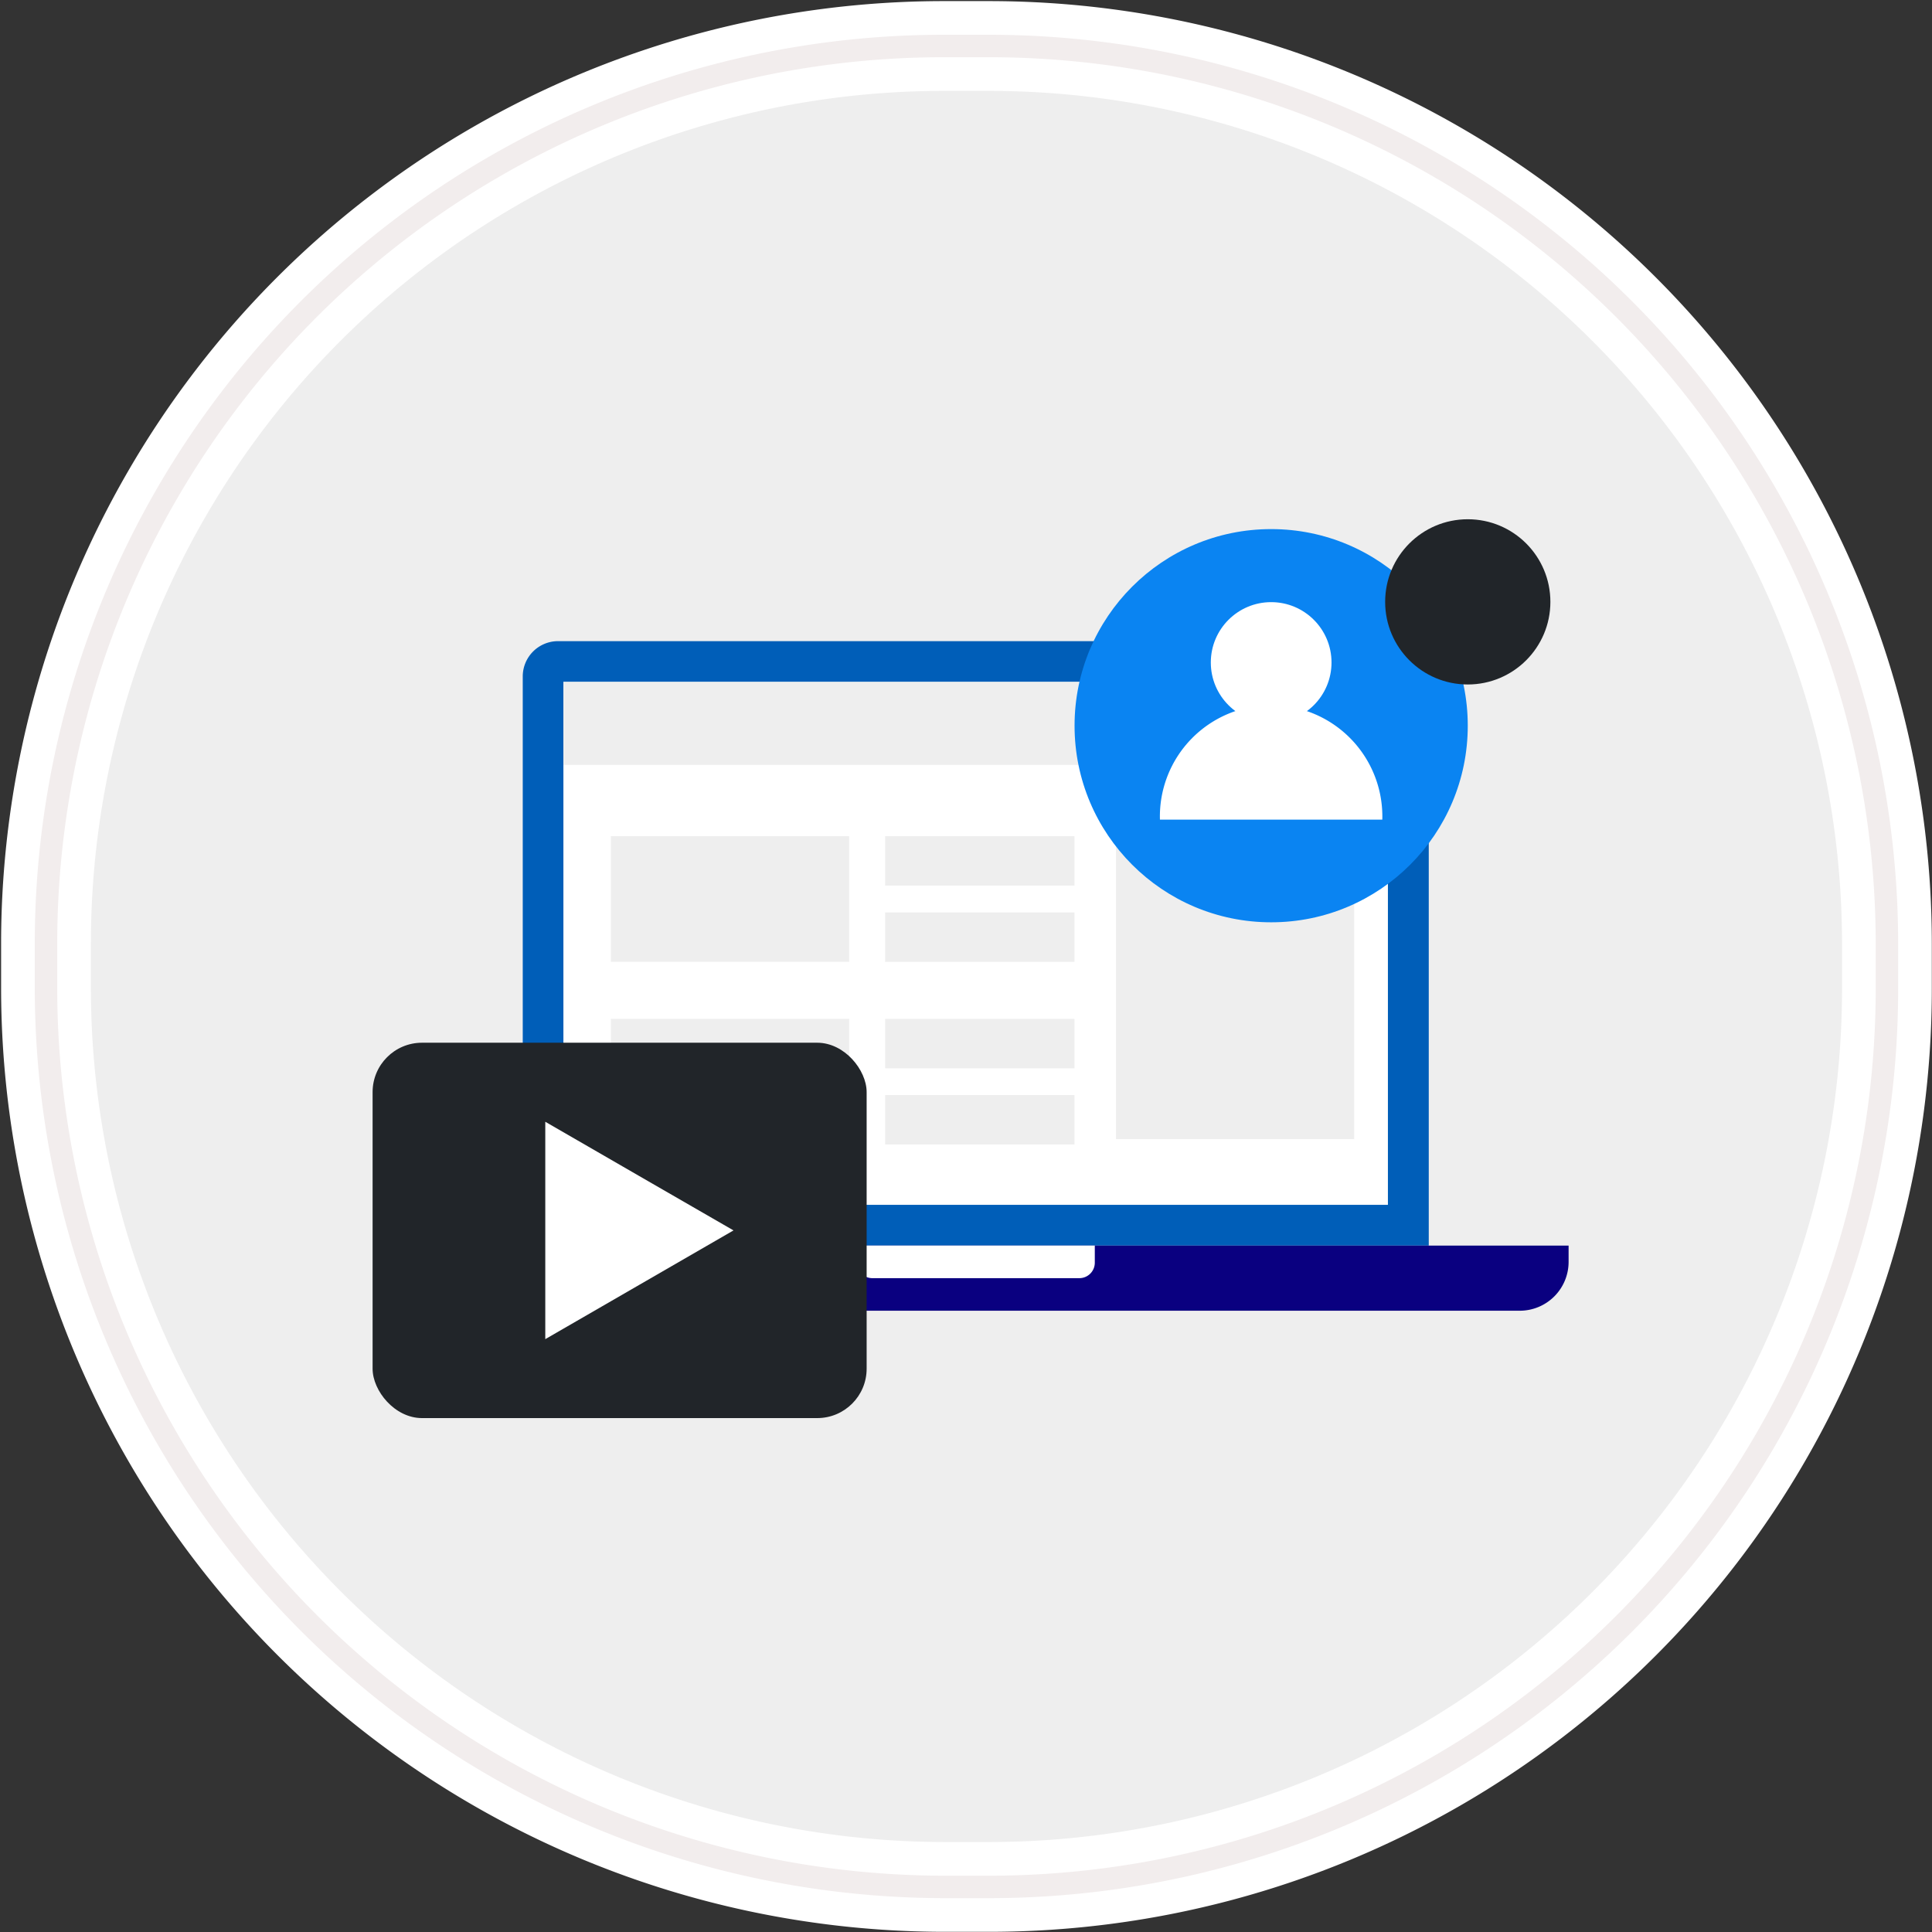 <svg id="Layer_1" data-name="Layer 1" xmlns="http://www.w3.org/2000/svg" viewBox="0 0 210 210"><rect x="0" y="0" width="210" height="210" fill="#333333" stroke="none"/><defs><style>.cls-1,.cls-5{fill:#eee;}.cls-1{stroke:#fff;stroke-width:9.76px;}.cls-2{fill:none;stroke:#f2eded;stroke-width:2.44px;}.cls-3{fill:#005eb8;}.cls-4{fill:#fff;}.cls-6{fill:#0a0080;}.cls-7{fill:#0a84f2;}.cls-8{fill:#212529;}</style></defs><title>-</title><g id="Rectangle-290"><path id="path-1" class="cls-1" d="M102.6,5h4.9a97.6,97.6,0,0,1,97.6,97.6v4.9a97.6,97.6,0,0,1-97.6,97.6h-4.9A97.75,97.75,0,0,1,5,107.4v-4.9A97.58,97.58,0,0,1,102.6,5Z"/><path id="path-1-2" data-name="path-1" class="cls-2" d="M102.6,5h4.9a97.6,97.6,0,0,1,97.6,97.6v4.9a97.6,97.6,0,0,1-97.6,97.6h-4.9A97.75,97.75,0,0,1,5,107.4v-4.9A97.58,97.58,0,0,1,102.6,5Z"/></g><path class="cls-3" d="M60.66,69.69h90.8a3.84,3.84,0,0,1,3.84,3.84v61.86a0,0,0,0,1,0,0H56.82a0,0,0,0,1,0,0V73.53A3.84,3.84,0,0,1,60.66,69.69Z"/><rect class="cls-4" x="77.64" y="57.73" width="56.84" height="89.62" transform="translate(208.59 -3.52) rotate(90)"/><rect class="cls-5" x="101.55" y="33.82" width="9.02" height="89.62" transform="translate(184.68 -27.43) rotate(90)"/><path class="cls-6" d="M41.61,135.39H170.5a0,0,0,0,1,0,0v1.77a5.31,5.31,0,0,1-5.31,5.31H46.93a5.31,5.31,0,0,1-5.31-5.31v-1.77A0,0,0,0,1,41.61,135.39Z"/><path class="cls-4" d="M93.14,135.39H119a0,0,0,0,1,0,0v1.86a1.68,1.68,0,0,1-1.68,1.68H94.82a1.68,1.68,0,0,1-1.68-1.68v-1.86A0,0,0,0,1,93.14,135.39Z"/><rect class="cls-5" x="121.3" y="90.51" width="25.9" height="33.3"/><rect class="cls-5" x="96.21" y="90.89" width="20.58" height="5.37"/><rect class="cls-5" x="96.21" y="99.18" width="20.58" height="5.37"/><rect class="cls-5" x="96.21" y="110.75" width="20.58" height="5.37"/><rect class="cls-5" x="96.21" y="119.03" width="20.58" height="5.37"/><rect class="cls-5" x="66.4" y="110.75" width="25.9" height="13.65"/><rect class="cls-5" x="66.4" y="90.89" width="25.9" height="13.65"/><circle class="cls-7" cx="138.17" cy="78.88" r="21.37"/><circle class="cls-4" cx="138.17" cy="72.01" r="6.56"/><path class="cls-4" d="M150.25,89.09a12.09,12.09,0,1,0-24.17,0Z"/><circle class="cls-8" cx="159.54" cy="65.42" r="8.98"/><rect class="cls-8" x="40.5" y="113.34" width="53.7" height="40.8" rx="5.37" ry="5.37"/><polygon class="cls-4" points="79.73 133.74 69.5 139.65 59.27 145.56 59.27 133.74 59.27 121.93 69.5 127.84 79.73 133.74"/></svg>